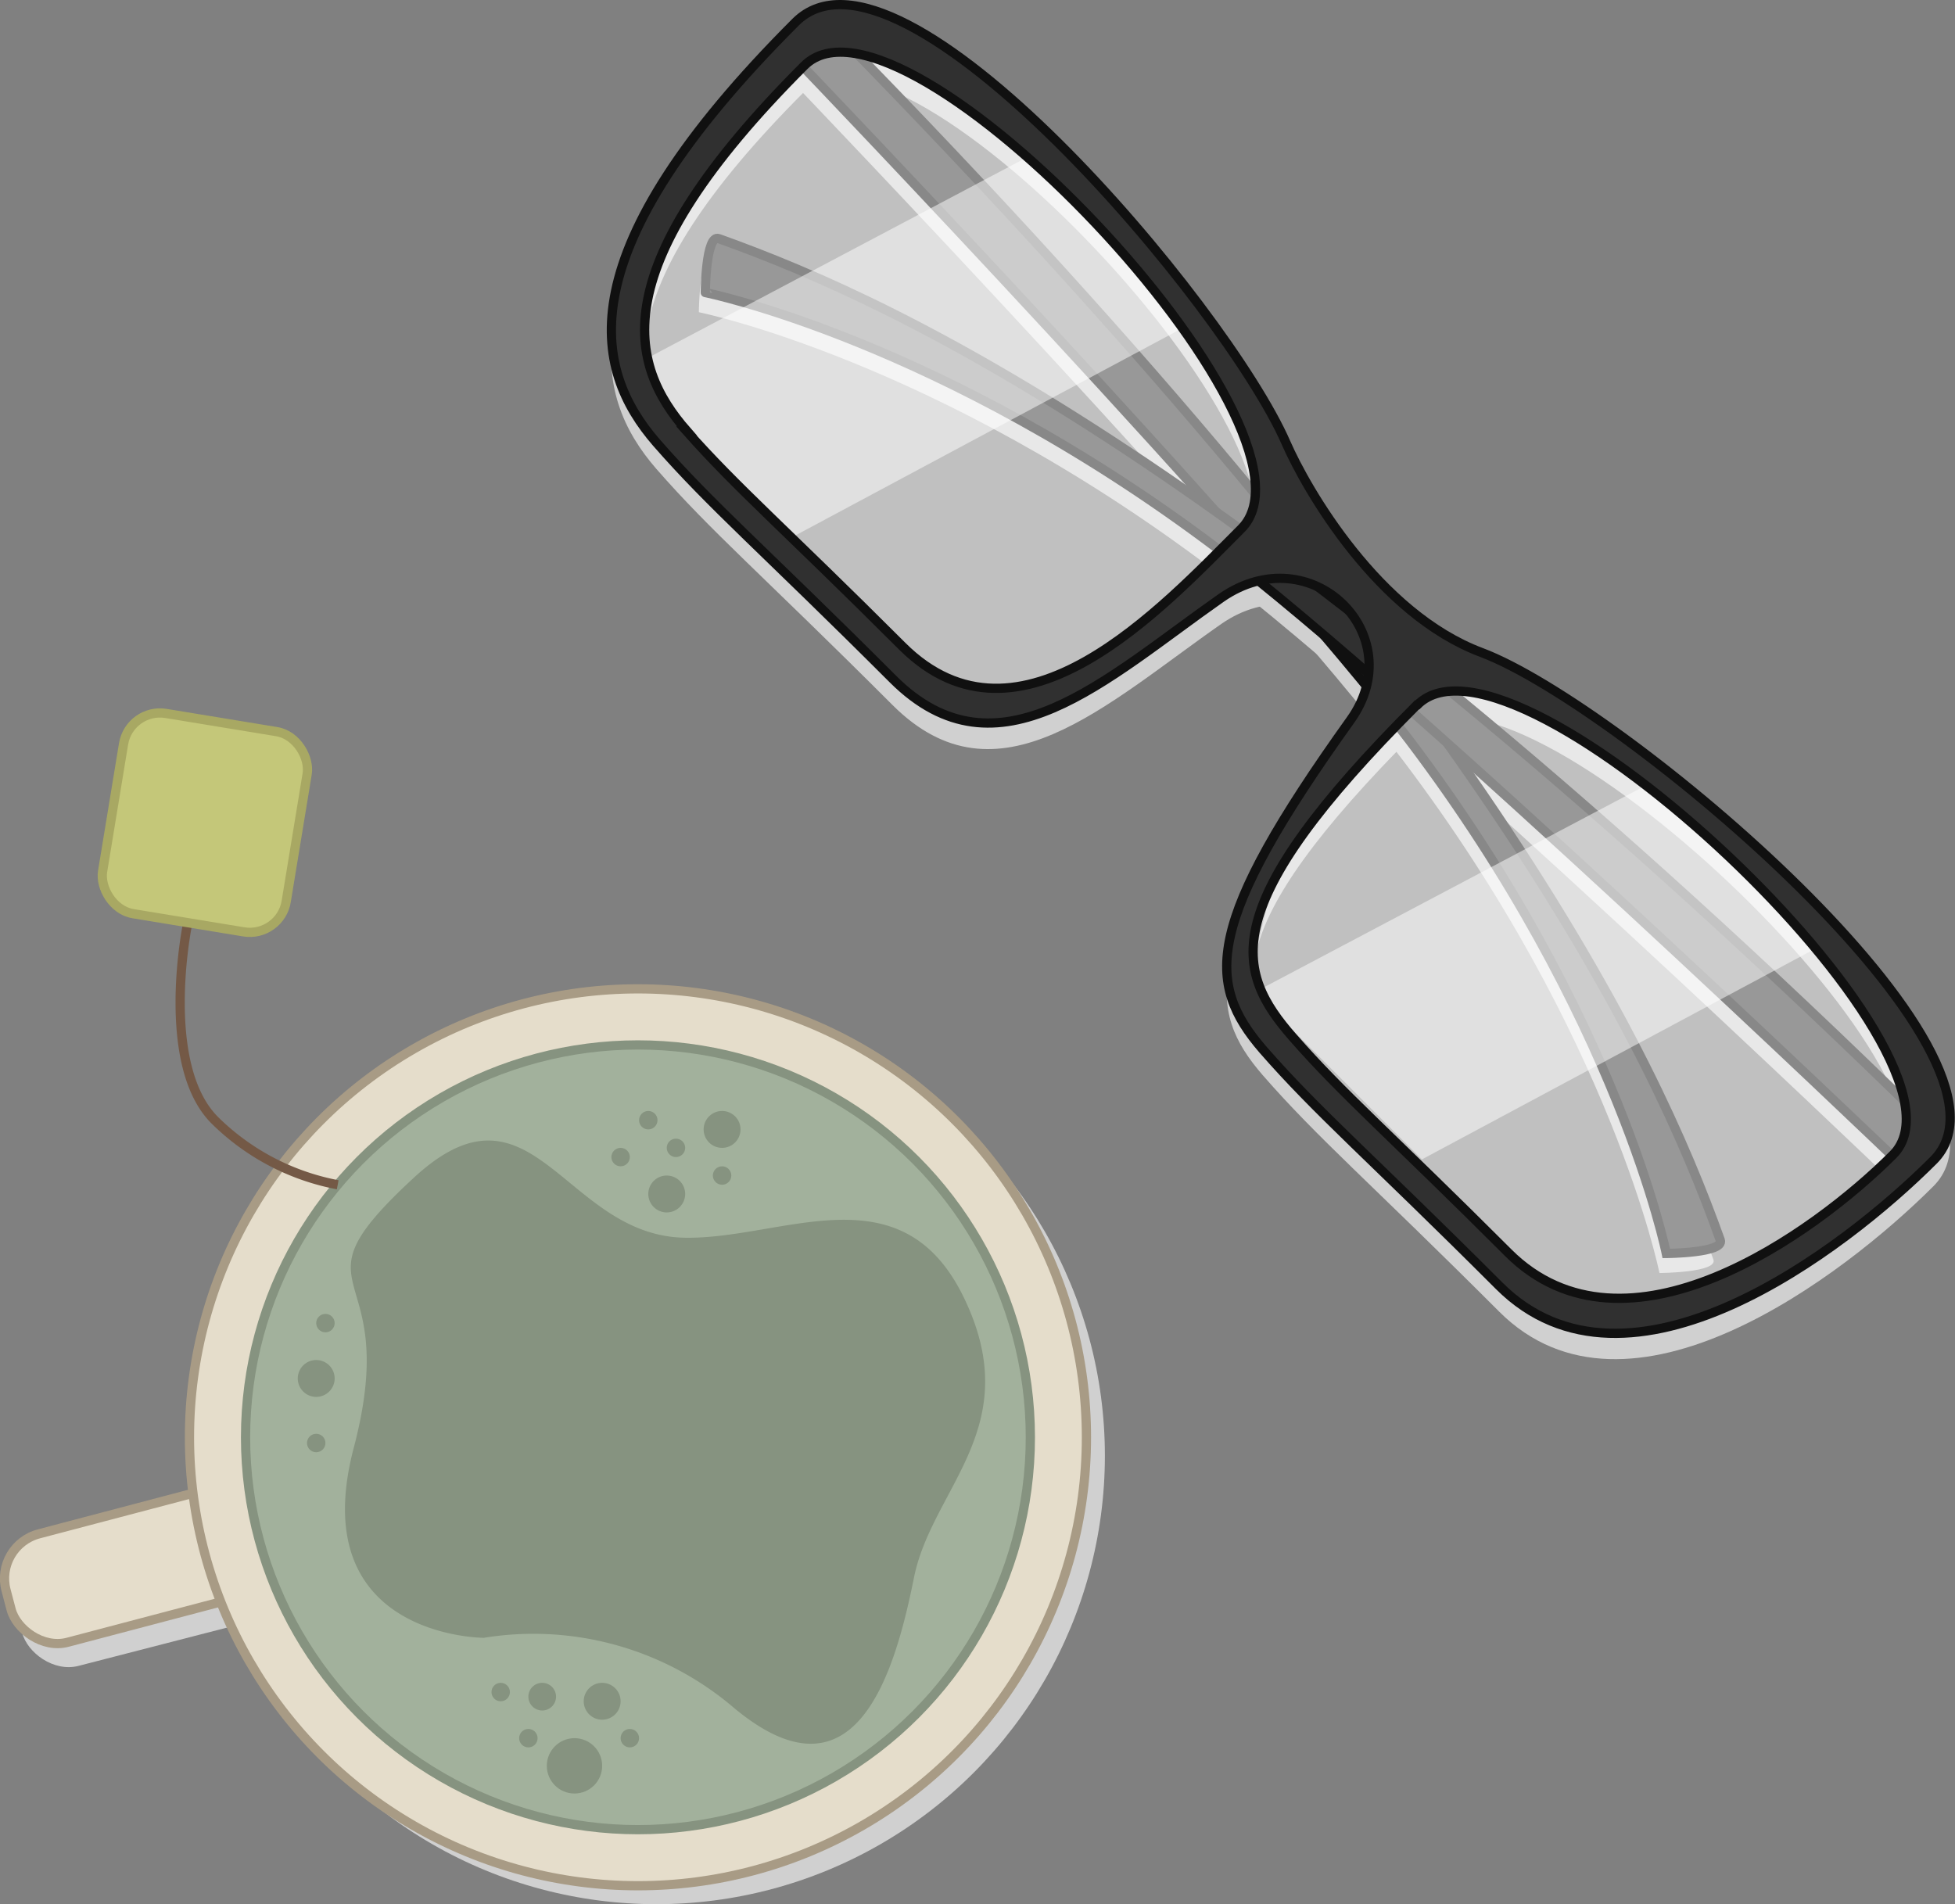 <svg xmlns="http://www.w3.org/2000/svg" viewBox="0 0 211.94 206.45"><rect x="0" y="0" width="211.94" height="206.45" fill="#808080" stroke="none"/><defs><style>.cls-1{fill:#d0d0d0;}.cls-2{fill:#e5ddcb;stroke:#a89b85;}.cls-2,.cls-3,.cls-5,.cls-6,.cls-7{stroke-miterlimit:10;}.cls-3{fill:#a2b19c;stroke:#869380;}.cls-4{fill:#869380;}.cls-5{fill:none;stroke:#745946;}.cls-6{fill:#c4c779;stroke:#a8a863;}.cls-7{fill:#303030;stroke:#101010;}.cls-8{fill:#fff;opacity:0.5;}</style></defs><title>Asset 9</title><g id="Layer_2" data-name="Layer 2"><g id="Layer_3" data-name="Layer 3"><rect class="cls-1" x="2.28" y="164.31" width="39.71" height="12.16" rx="5" ry="5" transform="matrix(0.97, -0.25, 0.25, 0.97, -42.68, 11.26)"/><rect class="cls-2" x="0.28" y="162.31" width="39.71" height="12.16" rx="5" ry="5" transform="translate(-42.24 10.69) rotate(-14.76)"/><circle class="cls-1" cx="71.16" cy="157.83" r="48.62"/><circle class="cls-2" cx="69.16" cy="155.83" r="48.62"/><circle class="cls-3" cx="69.16" cy="155.83" r="42.54"/><path class="cls-4" d="M74.14,134.19c10.63.24,23.56-7.56,30.36,6.51s-3.46,20.56-5.42,30.36c-2.17,10.84-6.51,24.94-19.52,14.1a33.45,33.45,0,0,0-27.11-7.59s-19.52,0-14.1-20.6-7.59-16.26,6.51-29.28C57.71,115.82,61.13,133.89,74.14,134.19Z"/><circle class="cls-4" cx="72.28" cy="129.45" r="2"/><circle class="cls-4" cx="67.28" cy="125.45" r="1"/><circle class="cls-4" cx="73.28" cy="124.45" r="1"/><circle class="cls-4" cx="70.28" cy="121.45" r="1"/><circle class="cls-4" cx="78.28" cy="127.45" r="1"/><circle class="cls-4" cx="78.28" cy="122.45" r="2"/><circle class="cls-4" cx="62.28" cy="191.45" r="3"/><circle class="cls-4" cx="58.78" cy="183.95" r="1.5"/><circle class="cls-4" cx="65.28" cy="184.45" r="2"/><circle class="cls-4" cx="57.28" cy="188.45" r="1"/><circle class="cls-4" cx="68.28" cy="188.45" r="1"/><circle class="cls-4" cx="54.28" cy="183.45" r="1"/><circle class="cls-4" cx="34.28" cy="149.45" r="2"/><circle class="cls-4" cx="34.28" cy="156.45" r="1"/><circle class="cls-4" cx="35.28" cy="143.45" r="1"/><path class="cls-5" d="M20.28,100.45s-3,15,3,21a25.73,25.73,0,0,0,13.33,7"/><rect class="cls-6" x="12.13" y="78.19" width="20.17" height="22" rx="4" ry="4" transform="translate(14.75 -2.42) rotate(9.33)"/></g><g id="Layer_5" data-name="Layer 5"><path class="cls-1" d="M208.05,123.74C136.42,53.57,97.68,35.3,77.22,28c-1.42-.51-1.46,5.85-1.46,5.85S101.34,39,131.3,61.61c21.06,15.92,73.09,65.78,73.09,65.78S209,124.64,208.05,123.74Z"/><path class="cls-1" d="M90,5.72c70.17,71.63,88.44,110.37,95.75,130.84.51,1.42-5.85,1.46-5.85,1.46s-5.12-25.58-27.78-55.55C136.24,61.41,86.38,9.37,86.38,9.37S89.13,4.8,90,5.72Z"/><path class="cls-1" d="M146.41,80.89c6.59-9.2-4.26-20-14-13.25-12.55,8.76-24.26,20.18-35.64,8.81-14-14-19.67-18.8-25.63-25.63-6.94-8-9.92-20.59,15.08-45.59C97.54-6.05,132.92,36,139.41,50.8c2.23,5.11,10,18.54,21.19,22.74,15.09,5.66,60.38,43.73,49,55.07-9.71,9.71-33.09,27.58-47.07,13.6s-19.67-18.8-25.63-25.63C130.63,109.34,130.63,102.94,146.41,80.89Zm-72-31.34C79.9,55.75,85.07,60.15,97.8,72.88s28.25-4.21,36.77-12.73C145.17,49.55,97.8-.66,87.19,9.95,65.26,31.88,68.12,42.31,74.46,49.55Zm79.2,29.7c-21.93,21.93-19.77,28.83-13.44,36.06,5.44,6.21,10.61,10.61,23.33,23.33s33.2-2.09,41.72-10.61C215.88,117.43,164.26,68.64,153.66,79.25Z"/><path class="cls-7" d="M90.74,3.6C160.91,75.23,179.18,114,186.49,134.44c.51,1.42-5.85,1.46-5.85,1.46s-5.12-25.58-27.78-55.55C136.94,59.28,87.08,7.25,87.08,7.25S89.83,2.68,90.74,3.6Z"/><path class="cls-7" d="M208.76,121.62C137.13,51.45,98.39,33.18,77.92,25.87c-1.42-.51-1.46,5.85-1.46,5.85S102,36.83,132,59.49c21.06,15.92,73.09,65.78,73.09,65.78S209.68,122.52,208.76,121.62Z"/><polygon class="cls-8" points="90.73 2.88 70.94 26.2 67.68 40.15 102.6 75.07 113.63 75.18 138.04 58.2 136.37 46.08 120.97 25.67 106.28 11.36 90.73 2.88"/><polygon class="cls-8" points="156.79 71.16 138.67 92.94 135.09 107.56 171.18 143.65 182.71 143.64 208.42 125.6 206.81 112.95 190.25 92.5 173.66 79.14 156.79 71.16"/><polygon class="cls-8" points="111.4 17.02 128.63 35.34 85.8 58.28 67.68 40.15 111.4 17.02"/><polygon class="cls-8" points="179.75 84.45 196.97 102.76 154.15 125.7 136.02 107.57 179.75 84.45"/><path class="cls-7" d="M146.41,78.06c6.59-9.2-4.26-20-14-13.25C119.89,73.58,108.18,85,96.8,73.62c-14-14-19.67-18.8-25.63-25.63C64.23,40,61.25,27.4,86.25,2.4,97.54-8.88,132.92,33.13,139.41,48c2.23,5.11,10,18.54,21.19,22.74,15.09,5.66,60.38,43.73,49,55.07-9.71,9.71-33.09,27.58-47.07,13.6s-19.67-18.8-25.63-25.63C130.63,106.51,130.63,100.11,146.41,78.06Zm-72-31.34C79.9,52.92,85.07,57.33,97.8,70.05s28.25-4.21,36.77-12.73C145.17,46.72,97.8-3.49,87.19,7.12,65.26,29.05,68.12,39.48,74.46,46.72Zm79.2,29.7c-21.93,21.93-19.77,28.83-13.44,36.06,5.44,6.21,10.61,10.61,23.33,23.33s33.2-2.09,41.72-10.61C215.88,114.6,164.26,65.81,153.66,76.42Z"/></g></g></svg>